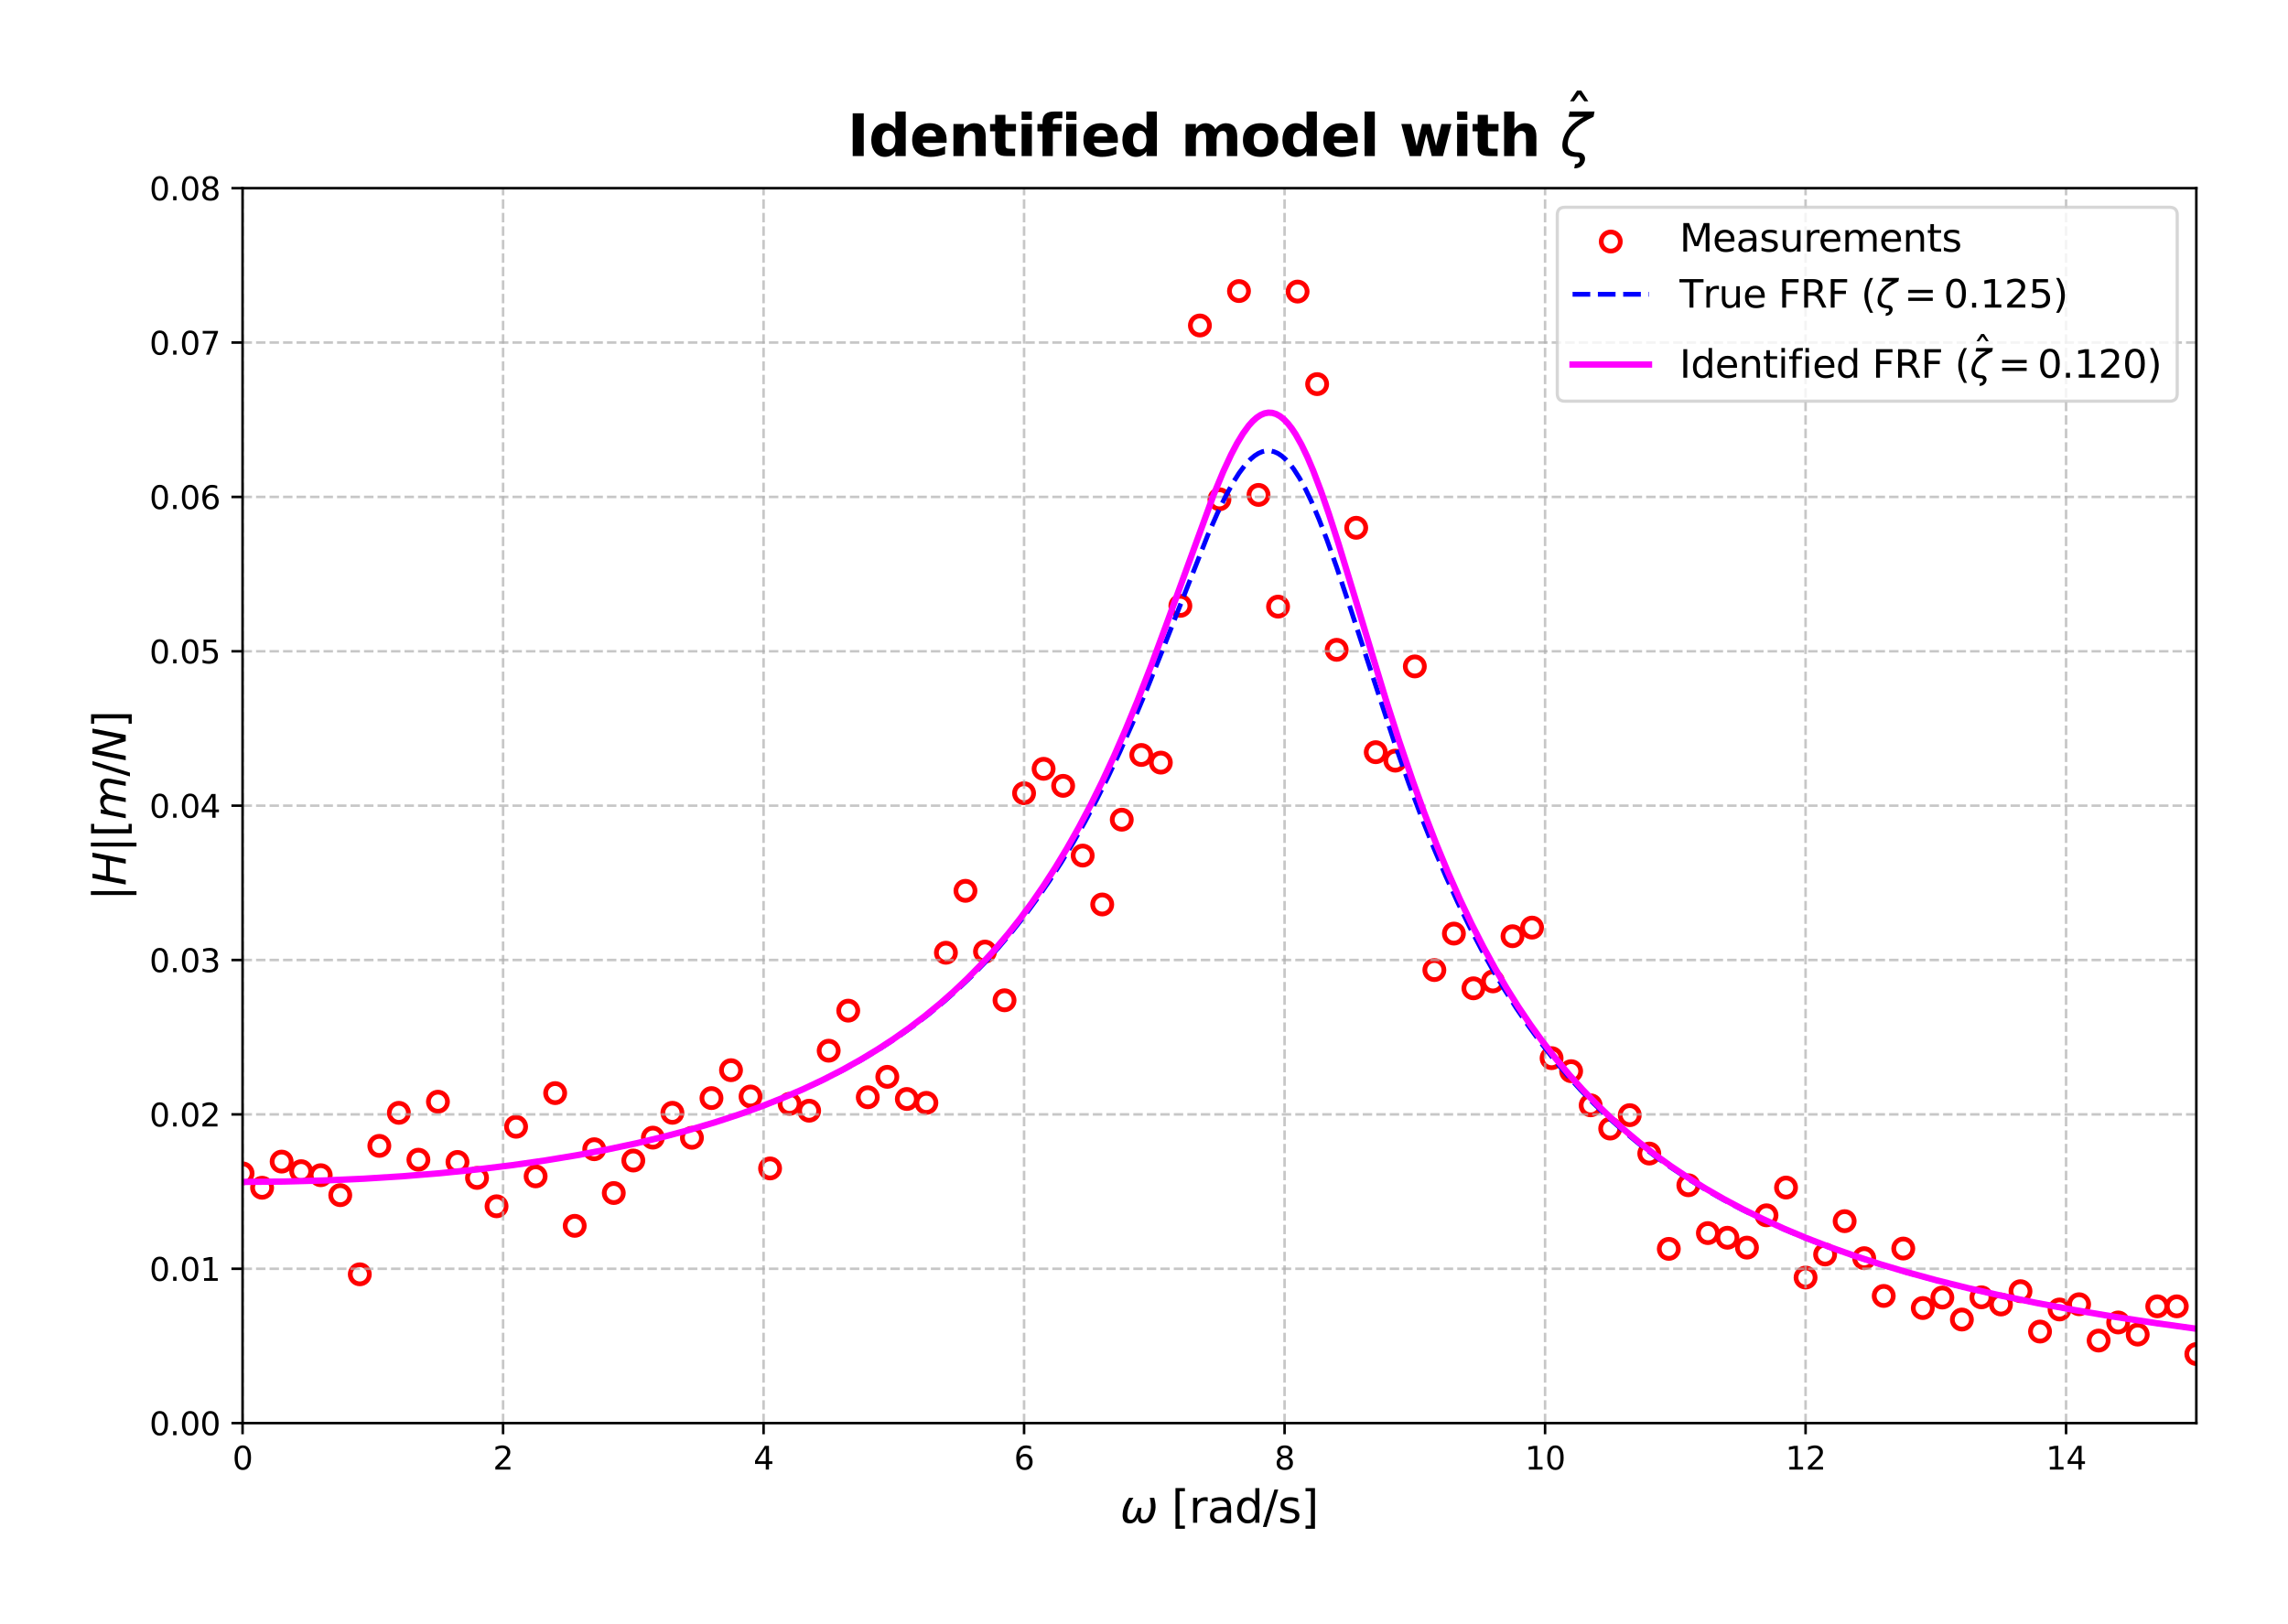 <?xml version="1.0" encoding="utf-8" standalone="no"?>
<!DOCTYPE svg PUBLIC "-//W3C//DTD SVG 1.1//EN"
  "http://www.w3.org/Graphics/SVG/1.1/DTD/svg11.dtd">
<svg xmlns:xlink="http://www.w3.org/1999/xlink" width="718.806pt" height="510.248pt" viewBox="0 0 718.806 510.248" xmlns="http://www.w3.org/2000/svg" version="1.1">
 <defs>
  <style type="text/css">*{stroke-linejoin: round; stroke-linecap: butt}</style>
 </defs>
 <g id="figure_1">
  <g id="patch_1">
   <path d="M 0 510.248 
L 718.806 510.248 
L 718.806 0 
L 0 0 
z
" style="fill: #ffffff"/>
  </g>
  <g id="axes_1">
   <g id="patch_2">
    <path d="M 76.206 447.22 
L 690.006 447.22 
L 690.006 59.14 
L 76.206 59.14 
z
" style="fill: #ffffff"/>
   </g>
   <g id="PathCollection_1">
    <defs>
     <path id="C0_0_e049677bbf" d="M 0 3 
C 0.796 3 1.559 2.684 2.121 2.121 
C 2.684 1.559 3 0.796 3 -0 
C 3 -0.796 2.684 -1.559 2.121 -2.121 
C 1.559 -2.684 0.796 -3 0 -3 
C -0.796 -3 -1.559 -2.684 -2.121 -2.121 
C -2.684 -1.559 -3 -0.796 -3 0 
C -3 0.796 -2.684 1.559 -2.121 2.121 
C -1.559 2.684 -0.796 3 0 3 
z
"/>
    </defs>
    <g clip-path="url(#p7bffb38751)">
     <use xlink:href="#C0_0_e049677bbf" x="76.206" y="368.736" style="fill: none; stroke: #ff0000; stroke-width: 1.5"/>
    </g>
    <g clip-path="url(#p7bffb38751)">
     <use xlink:href="#C0_0_e049677bbf" x="82.344" y="373.258" style="fill: none; stroke: #ff0000; stroke-width: 1.5"/>
    </g>
    <g clip-path="url(#p7bffb38751)">
     <use xlink:href="#C0_0_e049677bbf" x="88.482" y="365.041" style="fill: none; stroke: #ff0000; stroke-width: 1.5"/>
    </g>
    <g clip-path="url(#p7bffb38751)">
     <use xlink:href="#C0_0_e049677bbf" x="94.62" y="368.053" style="fill: none; stroke: #ff0000; stroke-width: 1.5"/>
    </g>
    <g clip-path="url(#p7bffb38751)">
     <use xlink:href="#C0_0_e049677bbf" x="100.758" y="369.315" style="fill: none; stroke: #ff0000; stroke-width: 1.5"/>
    </g>
    <g clip-path="url(#p7bffb38751)">
     <use xlink:href="#C0_0_e049677bbf" x="106.896" y="375.584" style="fill: none; stroke: #ff0000; stroke-width: 1.5"/>
    </g>
    <g clip-path="url(#p7bffb38751)">
     <use xlink:href="#C0_0_e049677bbf" x="113.034" y="400.459" style="fill: none; stroke: #ff0000; stroke-width: 1.5"/>
    </g>
    <g clip-path="url(#p7bffb38751)">
     <use xlink:href="#C0_0_e049677bbf" x="119.172" y="360.098" style="fill: none; stroke: #ff0000; stroke-width: 1.5"/>
    </g>
    <g clip-path="url(#p7bffb38751)">
     <use xlink:href="#C0_0_e049677bbf" x="125.31" y="349.715" style="fill: none; stroke: #ff0000; stroke-width: 1.5"/>
    </g>
    <g clip-path="url(#p7bffb38751)">
     <use xlink:href="#C0_0_e049677bbf" x="131.448" y="364.443" style="fill: none; stroke: #ff0000; stroke-width: 1.5"/>
    </g>
    <g clip-path="url(#p7bffb38751)">
     <use xlink:href="#C0_0_e049677bbf" x="137.586" y="346.218" style="fill: none; stroke: #ff0000; stroke-width: 1.5"/>
    </g>
    <g clip-path="url(#p7bffb38751)">
     <use xlink:href="#C0_0_e049677bbf" x="143.724" y="365.148" style="fill: none; stroke: #ff0000; stroke-width: 1.5"/>
    </g>
    <g clip-path="url(#p7bffb38751)">
     <use xlink:href="#C0_0_e049677bbf" x="149.862" y="370.173" style="fill: none; stroke: #ff0000; stroke-width: 1.5"/>
    </g>
    <g clip-path="url(#p7bffb38751)">
     <use xlink:href="#C0_0_e049677bbf" x="156" y="379.082" style="fill: none; stroke: #ff0000; stroke-width: 1.5"/>
    </g>
    <g clip-path="url(#p7bffb38751)">
     <use xlink:href="#C0_0_e049677bbf" x="162.138" y="354.088" style="fill: none; stroke: #ff0000; stroke-width: 1.5"/>
    </g>
    <g clip-path="url(#p7bffb38751)">
     <use xlink:href="#C0_0_e049677bbf" x="168.276" y="369.675" style="fill: none; stroke: #ff0000; stroke-width: 1.5"/>
    </g>
    <g clip-path="url(#p7bffb38751)">
     <use xlink:href="#C0_0_e049677bbf" x="174.414" y="343.516" style="fill: none; stroke: #ff0000; stroke-width: 1.5"/>
    </g>
    <g clip-path="url(#p7bffb38751)">
     <use xlink:href="#C0_0_e049677bbf" x="180.552" y="385.226" style="fill: none; stroke: #ff0000; stroke-width: 1.5"/>
    </g>
    <g clip-path="url(#p7bffb38751)">
     <use xlink:href="#C0_0_e049677bbf" x="186.69" y="361.153" style="fill: none; stroke: #ff0000; stroke-width: 1.5"/>
    </g>
    <g clip-path="url(#p7bffb38751)">
     <use xlink:href="#C0_0_e049677bbf" x="192.828" y="374.915" style="fill: none; stroke: #ff0000; stroke-width: 1.5"/>
    </g>
    <g clip-path="url(#p7bffb38751)">
     <use xlink:href="#C0_0_e049677bbf" x="198.966" y="364.705" style="fill: none; stroke: #ff0000; stroke-width: 1.5"/>
    </g>
    <g clip-path="url(#p7bffb38751)">
     <use xlink:href="#C0_0_e049677bbf" x="205.104" y="357.51" style="fill: none; stroke: #ff0000; stroke-width: 1.5"/>
    </g>
    <g clip-path="url(#p7bffb38751)">
     <use xlink:href="#C0_0_e049677bbf" x="211.242" y="349.705" style="fill: none; stroke: #ff0000; stroke-width: 1.5"/>
    </g>
    <g clip-path="url(#p7bffb38751)">
     <use xlink:href="#C0_0_e049677bbf" x="217.38" y="357.555" style="fill: none; stroke: #ff0000; stroke-width: 1.5"/>
    </g>
    <g clip-path="url(#p7bffb38751)">
     <use xlink:href="#C0_0_e049677bbf" x="223.518" y="345.078" style="fill: none; stroke: #ff0000; stroke-width: 1.5"/>
    </g>
    <g clip-path="url(#p7bffb38751)">
     <use xlink:href="#C0_0_e049677bbf" x="229.656" y="336.313" style="fill: none; stroke: #ff0000; stroke-width: 1.5"/>
    </g>
    <g clip-path="url(#p7bffb38751)">
     <use xlink:href="#C0_0_e049677bbf" x="235.794" y="344.576" style="fill: none; stroke: #ff0000; stroke-width: 1.5"/>
    </g>
    <g clip-path="url(#p7bffb38751)">
     <use xlink:href="#C0_0_e049677bbf" x="241.932" y="367.187" style="fill: none; stroke: #ff0000; stroke-width: 1.5"/>
    </g>
    <g clip-path="url(#p7bffb38751)">
     <use xlink:href="#C0_0_e049677bbf" x="248.07" y="346.88" style="fill: none; stroke: #ff0000; stroke-width: 1.5"/>
    </g>
    <g clip-path="url(#p7bffb38751)">
     <use xlink:href="#C0_0_e049677bbf" x="254.208" y="349.047" style="fill: none; stroke: #ff0000; stroke-width: 1.5"/>
    </g>
    <g clip-path="url(#p7bffb38751)">
     <use xlink:href="#C0_0_e049677bbf" x="260.346" y="330.188" style="fill: none; stroke: #ff0000; stroke-width: 1.5"/>
    </g>
    <g clip-path="url(#p7bffb38751)">
     <use xlink:href="#C0_0_e049677bbf" x="266.484" y="317.602" style="fill: none; stroke: #ff0000; stroke-width: 1.5"/>
    </g>
    <g clip-path="url(#p7bffb38751)">
     <use xlink:href="#C0_0_e049677bbf" x="272.622" y="344.815" style="fill: none; stroke: #ff0000; stroke-width: 1.5"/>
    </g>
    <g clip-path="url(#p7bffb38751)">
     <use xlink:href="#C0_0_e049677bbf" x="278.76" y="338.401" style="fill: none; stroke: #ff0000; stroke-width: 1.5"/>
    </g>
    <g clip-path="url(#p7bffb38751)">
     <use xlink:href="#C0_0_e049677bbf" x="284.898" y="345.362" style="fill: none; stroke: #ff0000; stroke-width: 1.5"/>
    </g>
    <g clip-path="url(#p7bffb38751)">
     <use xlink:href="#C0_0_e049677bbf" x="291.036" y="346.579" style="fill: none; stroke: #ff0000; stroke-width: 1.5"/>
    </g>
    <g clip-path="url(#p7bffb38751)">
     <use xlink:href="#C0_0_e049677bbf" x="297.174" y="299.405" style="fill: none; stroke: #ff0000; stroke-width: 1.5"/>
    </g>
    <g clip-path="url(#p7bffb38751)">
     <use xlink:href="#C0_0_e049677bbf" x="303.312" y="279.946" style="fill: none; stroke: #ff0000; stroke-width: 1.5"/>
    </g>
    <g clip-path="url(#p7bffb38751)">
     <use xlink:href="#C0_0_e049677bbf" x="309.45" y="299.039" style="fill: none; stroke: #ff0000; stroke-width: 1.5"/>
    </g>
    <g clip-path="url(#p7bffb38751)">
     <use xlink:href="#C0_0_e049677bbf" x="315.588" y="314.345" style="fill: none; stroke: #ff0000; stroke-width: 1.5"/>
    </g>
    <g clip-path="url(#p7bffb38751)">
     <use xlink:href="#C0_0_e049677bbf" x="321.726" y="249.275" style="fill: none; stroke: #ff0000; stroke-width: 1.5"/>
    </g>
    <g clip-path="url(#p7bffb38751)">
     <use xlink:href="#C0_0_e049677bbf" x="327.864" y="241.604" style="fill: none; stroke: #ff0000; stroke-width: 1.5"/>
    </g>
    <g clip-path="url(#p7bffb38751)">
     <use xlink:href="#C0_0_e049677bbf" x="334.002" y="246.957" style="fill: none; stroke: #ff0000; stroke-width: 1.5"/>
    </g>
    <g clip-path="url(#p7bffb38751)">
     <use xlink:href="#C0_0_e049677bbf" x="340.14" y="268.869" style="fill: none; stroke: #ff0000; stroke-width: 1.5"/>
    </g>
    <g clip-path="url(#p7bffb38751)">
     <use xlink:href="#C0_0_e049677bbf" x="346.278" y="284.235" style="fill: none; stroke: #ff0000; stroke-width: 1.5"/>
    </g>
    <g clip-path="url(#p7bffb38751)">
     <use xlink:href="#C0_0_e049677bbf" x="352.416" y="257.598" style="fill: none; stroke: #ff0000; stroke-width: 1.5"/>
    </g>
    <g clip-path="url(#p7bffb38751)">
     <use xlink:href="#C0_0_e049677bbf" x="358.554" y="237.251" style="fill: none; stroke: #ff0000; stroke-width: 1.5"/>
    </g>
    <g clip-path="url(#p7bffb38751)">
     <use xlink:href="#C0_0_e049677bbf" x="364.692" y="239.658" style="fill: none; stroke: #ff0000; stroke-width: 1.5"/>
    </g>
    <g clip-path="url(#p7bffb38751)">
     <use xlink:href="#C0_0_e049677bbf" x="370.83" y="190.393" style="fill: none; stroke: #ff0000; stroke-width: 1.5"/>
    </g>
    <g clip-path="url(#p7bffb38751)">
     <use xlink:href="#C0_0_e049677bbf" x="376.968" y="102.284" style="fill: none; stroke: #ff0000; stroke-width: 1.5"/>
    </g>
    <g clip-path="url(#p7bffb38751)">
     <use xlink:href="#C0_0_e049677bbf" x="383.106" y="156.902" style="fill: none; stroke: #ff0000; stroke-width: 1.5"/>
    </g>
    <g clip-path="url(#p7bffb38751)">
     <use xlink:href="#C0_0_e049677bbf" x="389.244" y="91.467" style="fill: none; stroke: #ff0000; stroke-width: 1.5"/>
    </g>
    <g clip-path="url(#p7bffb38751)">
     <use xlink:href="#C0_0_e049677bbf" x="395.382" y="155.531" style="fill: none; stroke: #ff0000; stroke-width: 1.5"/>
    </g>
    <g clip-path="url(#p7bffb38751)">
     <use xlink:href="#C0_0_e049677bbf" x="401.52" y="190.635" style="fill: none; stroke: #ff0000; stroke-width: 1.5"/>
    </g>
    <g clip-path="url(#p7bffb38751)">
     <use xlink:href="#C0_0_e049677bbf" x="407.658" y="91.629" style="fill: none; stroke: #ff0000; stroke-width: 1.5"/>
    </g>
    <g clip-path="url(#p7bffb38751)">
     <use xlink:href="#C0_0_e049677bbf" x="413.796" y="120.716" style="fill: none; stroke: #ff0000; stroke-width: 1.5"/>
    </g>
    <g clip-path="url(#p7bffb38751)">
     <use xlink:href="#C0_0_e049677bbf" x="419.934" y="204.208" style="fill: none; stroke: #ff0000; stroke-width: 1.5"/>
    </g>
    <g clip-path="url(#p7bffb38751)">
     <use xlink:href="#C0_0_e049677bbf" x="426.072" y="165.859" style="fill: none; stroke: #ff0000; stroke-width: 1.5"/>
    </g>
    <g clip-path="url(#p7bffb38751)">
     <use xlink:href="#C0_0_e049677bbf" x="432.21" y="236.382" style="fill: none; stroke: #ff0000; stroke-width: 1.5"/>
    </g>
    <g clip-path="url(#p7bffb38751)">
     <use xlink:href="#C0_0_e049677bbf" x="438.348" y="239.036" style="fill: none; stroke: #ff0000; stroke-width: 1.5"/>
    </g>
    <g clip-path="url(#p7bffb38751)">
     <use xlink:href="#C0_0_e049677bbf" x="444.486" y="209.425" style="fill: none; stroke: #ff0000; stroke-width: 1.5"/>
    </g>
    <g clip-path="url(#p7bffb38751)">
     <use xlink:href="#C0_0_e049677bbf" x="450.624" y="304.847" style="fill: none; stroke: #ff0000; stroke-width: 1.5"/>
    </g>
    <g clip-path="url(#p7bffb38751)">
     <use xlink:href="#C0_0_e049677bbf" x="456.762" y="293.387" style="fill: none; stroke: #ff0000; stroke-width: 1.5"/>
    </g>
    <g clip-path="url(#p7bffb38751)">
     <use xlink:href="#C0_0_e049677bbf" x="462.9" y="310.585" style="fill: none; stroke: #ff0000; stroke-width: 1.5"/>
    </g>
    <g clip-path="url(#p7bffb38751)">
     <use xlink:href="#C0_0_e049677bbf" x="469.038" y="308.407" style="fill: none; stroke: #ff0000; stroke-width: 1.5"/>
    </g>
    <g clip-path="url(#p7bffb38751)">
     <use xlink:href="#C0_0_e049677bbf" x="475.176" y="294.214" style="fill: none; stroke: #ff0000; stroke-width: 1.5"/>
    </g>
    <g clip-path="url(#p7bffb38751)">
     <use xlink:href="#C0_0_e049677bbf" x="481.314" y="291.505" style="fill: none; stroke: #ff0000; stroke-width: 1.5"/>
    </g>
    <g clip-path="url(#p7bffb38751)">
     <use xlink:href="#C0_0_e049677bbf" x="487.452" y="332.528" style="fill: none; stroke: #ff0000; stroke-width: 1.5"/>
    </g>
    <g clip-path="url(#p7bffb38751)">
     <use xlink:href="#C0_0_e049677bbf" x="493.59" y="336.624" style="fill: none; stroke: #ff0000; stroke-width: 1.5"/>
    </g>
    <g clip-path="url(#p7bffb38751)">
     <use xlink:href="#C0_0_e049677bbf" x="499.728" y="347.35" style="fill: none; stroke: #ff0000; stroke-width: 1.5"/>
    </g>
    <g clip-path="url(#p7bffb38751)">
     <use xlink:href="#C0_0_e049677bbf" x="505.866" y="354.661" style="fill: none; stroke: #ff0000; stroke-width: 1.5"/>
    </g>
    <g clip-path="url(#p7bffb38751)">
     <use xlink:href="#C0_0_e049677bbf" x="512.004" y="350.444" style="fill: none; stroke: #ff0000; stroke-width: 1.5"/>
    </g>
    <g clip-path="url(#p7bffb38751)">
     <use xlink:href="#C0_0_e049677bbf" x="518.142" y="362.513" style="fill: none; stroke: #ff0000; stroke-width: 1.5"/>
    </g>
    <g clip-path="url(#p7bffb38751)">
     <use xlink:href="#C0_0_e049677bbf" x="524.28" y="392.465" style="fill: none; stroke: #ff0000; stroke-width: 1.5"/>
    </g>
    <g clip-path="url(#p7bffb38751)">
     <use xlink:href="#C0_0_e049677bbf" x="530.418" y="372.472" style="fill: none; stroke: #ff0000; stroke-width: 1.5"/>
    </g>
    <g clip-path="url(#p7bffb38751)">
     <use xlink:href="#C0_0_e049677bbf" x="536.556" y="387.506" style="fill: none; stroke: #ff0000; stroke-width: 1.5"/>
    </g>
    <g clip-path="url(#p7bffb38751)">
     <use xlink:href="#C0_0_e049677bbf" x="542.694" y="388.966" style="fill: none; stroke: #ff0000; stroke-width: 1.5"/>
    </g>
    <g clip-path="url(#p7bffb38751)">
     <use xlink:href="#C0_0_e049677bbf" x="548.832" y="392.075" style="fill: none; stroke: #ff0000; stroke-width: 1.5"/>
    </g>
    <g clip-path="url(#p7bffb38751)">
     <use xlink:href="#C0_0_e049677bbf" x="554.97" y="381.92" style="fill: none; stroke: #ff0000; stroke-width: 1.5"/>
    </g>
    <g clip-path="url(#p7bffb38751)">
     <use xlink:href="#C0_0_e049677bbf" x="561.108" y="373.197" style="fill: none; stroke: #ff0000; stroke-width: 1.5"/>
    </g>
    <g clip-path="url(#p7bffb38751)">
     <use xlink:href="#C0_0_e049677bbf" x="567.246" y="401.48" style="fill: none; stroke: #ff0000; stroke-width: 1.5"/>
    </g>
    <g clip-path="url(#p7bffb38751)">
     <use xlink:href="#C0_0_e049677bbf" x="573.384" y="394.231" style="fill: none; stroke: #ff0000; stroke-width: 1.5"/>
    </g>
    <g clip-path="url(#p7bffb38751)">
     <use xlink:href="#C0_0_e049677bbf" x="579.522" y="383.757" style="fill: none; stroke: #ff0000; stroke-width: 1.5"/>
    </g>
    <g clip-path="url(#p7bffb38751)">
     <use xlink:href="#C0_0_e049677bbf" x="585.66" y="395.389" style="fill: none; stroke: #ff0000; stroke-width: 1.5"/>
    </g>
    <g clip-path="url(#p7bffb38751)">
     <use xlink:href="#C0_0_e049677bbf" x="591.798" y="407.255" style="fill: none; stroke: #ff0000; stroke-width: 1.5"/>
    </g>
    <g clip-path="url(#p7bffb38751)">
     <use xlink:href="#C0_0_e049677bbf" x="597.936" y="392.364" style="fill: none; stroke: #ff0000; stroke-width: 1.5"/>
    </g>
    <g clip-path="url(#p7bffb38751)">
     <use xlink:href="#C0_0_e049677bbf" x="604.074" y="411.056" style="fill: none; stroke: #ff0000; stroke-width: 1.5"/>
    </g>
    <g clip-path="url(#p7bffb38751)">
     <use xlink:href="#C0_0_e049677bbf" x="610.212" y="407.761" style="fill: none; stroke: #ff0000; stroke-width: 1.5"/>
    </g>
    <g clip-path="url(#p7bffb38751)">
     <use xlink:href="#C0_0_e049677bbf" x="616.35" y="414.675" style="fill: none; stroke: #ff0000; stroke-width: 1.5"/>
    </g>
    <g clip-path="url(#p7bffb38751)">
     <use xlink:href="#C0_0_e049677bbf" x="622.488" y="407.692" style="fill: none; stroke: #ff0000; stroke-width: 1.5"/>
    </g>
    <g clip-path="url(#p7bffb38751)">
     <use xlink:href="#C0_0_e049677bbf" x="628.626" y="409.944" style="fill: none; stroke: #ff0000; stroke-width: 1.5"/>
    </g>
    <g clip-path="url(#p7bffb38751)">
     <use xlink:href="#C0_0_e049677bbf" x="634.764" y="405.766" style="fill: none; stroke: #ff0000; stroke-width: 1.5"/>
    </g>
    <g clip-path="url(#p7bffb38751)">
     <use xlink:href="#C0_0_e049677bbf" x="640.902" y="418.45" style="fill: none; stroke: #ff0000; stroke-width: 1.5"/>
    </g>
    <g clip-path="url(#p7bffb38751)">
     <use xlink:href="#C0_0_e049677bbf" x="647.04" y="411.514" style="fill: none; stroke: #ff0000; stroke-width: 1.5"/>
    </g>
    <g clip-path="url(#p7bffb38751)">
     <use xlink:href="#C0_0_e049677bbf" x="653.178" y="409.867" style="fill: none; stroke: #ff0000; stroke-width: 1.5"/>
    </g>
    <g clip-path="url(#p7bffb38751)">
     <use xlink:href="#C0_0_e049677bbf" x="659.316" y="421.281" style="fill: none; stroke: #ff0000; stroke-width: 1.5"/>
    </g>
    <g clip-path="url(#p7bffb38751)">
     <use xlink:href="#C0_0_e049677bbf" x="665.454" y="415.596" style="fill: none; stroke: #ff0000; stroke-width: 1.5"/>
    </g>
    <g clip-path="url(#p7bffb38751)">
     <use xlink:href="#C0_0_e049677bbf" x="671.592" y="419.405" style="fill: none; stroke: #ff0000; stroke-width: 1.5"/>
    </g>
    <g clip-path="url(#p7bffb38751)">
     <use xlink:href="#C0_0_e049677bbf" x="677.73" y="410.524" style="fill: none; stroke: #ff0000; stroke-width: 1.5"/>
    </g>
    <g clip-path="url(#p7bffb38751)">
     <use xlink:href="#C0_0_e049677bbf" x="683.868" y="410.527" style="fill: none; stroke: #ff0000; stroke-width: 1.5"/>
    </g>
    <g clip-path="url(#p7bffb38751)">
     <use xlink:href="#C0_0_e049677bbf" x="690.006" y="425.521" style="fill: none; stroke: #ff0000; stroke-width: 1.5"/>
    </g>
   </g>
   <g id="matplotlib.axis_1">
    <g id="xtick_1">
     <g id="line2d_1">
      <path d="M 76.206 447.22 
L 76.206 59.14 
" clip-path="url(#p7bffb38751)" style="fill: none; stroke-dasharray: 2.96,1.28; stroke-dashoffset: 0; stroke: #b0b0b0; stroke-opacity: 0.7; stroke-width: 0.8"/>
     </g>
     <g id="line2d_2">
      <defs>
       <path id="m06768cef2f" d="M 0 0 
L 0 3.5 
" style="stroke: #000000; stroke-width: 0.8"/>
      </defs>
      <g>
       <use xlink:href="#m06768cef2f" x="76.206" y="447.22" style="stroke: #000000; stroke-width: 0.8"/>
      </g>
     </g>
     <g id="text_1">
      <!-- 0 -->
      <g transform="translate(73.024 461.818) scale(0.1 -0.1)">
       <defs>
        <path id="DejaVuSans-30" d="M 2034 4250 
Q 1547 4250 1301 3770 
Q 1056 3291 1056 2328 
Q 1056 1369 1301 889 
Q 1547 409 2034 409 
Q 2525 409 2770 889 
Q 3016 1369 3016 2328 
Q 3016 3291 2770 3770 
Q 2525 4250 2034 4250 
z
M 2034 4750 
Q 2819 4750 3233 4129 
Q 3647 3509 3647 2328 
Q 3647 1150 3233 529 
Q 2819 -91 2034 -91 
Q 1250 -91 836 529 
Q 422 1150 422 2328 
Q 422 3509 836 4129 
Q 1250 4750 2034 4750 
z
" transform="scale(0.016)"/>
       </defs>
       <use xlink:href="#DejaVuSans-30"/>
      </g>
     </g>
    </g>
    <g id="xtick_2">
     <g id="line2d_3">
      <path d="M 158.046 447.22 
L 158.046 59.14 
" clip-path="url(#p7bffb38751)" style="fill: none; stroke-dasharray: 2.96,1.28; stroke-dashoffset: 0; stroke: #b0b0b0; stroke-opacity: 0.7; stroke-width: 0.8"/>
     </g>
     <g id="line2d_4">
      <g>
       <use xlink:href="#m06768cef2f" x="158.046" y="447.22" style="stroke: #000000; stroke-width: 0.8"/>
      </g>
     </g>
     <g id="text_2">
      <!-- 2 -->
      <g transform="translate(154.864 461.818) scale(0.1 -0.1)">
       <defs>
        <path id="DejaVuSans-32" d="M 1228 531 
L 3431 531 
L 3431 0 
L 469 0 
L 469 531 
Q 828 903 1448 1529 
Q 2069 2156 2228 2338 
Q 2531 2678 2651 2914 
Q 2772 3150 2772 3378 
Q 2772 3750 2511 3984 
Q 2250 4219 1831 4219 
Q 1534 4219 1204 4116 
Q 875 4013 500 3803 
L 500 4441 
Q 881 4594 1212 4672 
Q 1544 4750 1819 4750 
Q 2544 4750 2975 4387 
Q 3406 4025 3406 3419 
Q 3406 3131 3298 2873 
Q 3191 2616 2906 2266 
Q 2828 2175 2409 1742 
Q 1991 1309 1228 531 
z
" transform="scale(0.016)"/>
       </defs>
       <use xlink:href="#DejaVuSans-32"/>
      </g>
     </g>
    </g>
    <g id="xtick_3">
     <g id="line2d_5">
      <path d="M 239.886 447.22 
L 239.886 59.14 
" clip-path="url(#p7bffb38751)" style="fill: none; stroke-dasharray: 2.96,1.28; stroke-dashoffset: 0; stroke: #b0b0b0; stroke-opacity: 0.7; stroke-width: 0.8"/>
     </g>
     <g id="line2d_6">
      <g>
       <use xlink:href="#m06768cef2f" x="239.886" y="447.22" style="stroke: #000000; stroke-width: 0.8"/>
      </g>
     </g>
     <g id="text_3">
      <!-- 4 -->
      <g transform="translate(236.704 461.818) scale(0.1 -0.1)">
       <defs>
        <path id="DejaVuSans-34" d="M 2419 4116 
L 825 1625 
L 2419 1625 
L 2419 4116 
z
M 2253 4666 
L 3047 4666 
L 3047 1625 
L 3713 1625 
L 3713 1100 
L 3047 1100 
L 3047 0 
L 2419 0 
L 2419 1100 
L 313 1100 
L 313 1709 
L 2253 4666 
z
" transform="scale(0.016)"/>
       </defs>
       <use xlink:href="#DejaVuSans-34"/>
      </g>
     </g>
    </g>
    <g id="xtick_4">
     <g id="line2d_7">
      <path d="M 321.726 447.22 
L 321.726 59.14 
" clip-path="url(#p7bffb38751)" style="fill: none; stroke-dasharray: 2.96,1.28; stroke-dashoffset: 0; stroke: #b0b0b0; stroke-opacity: 0.7; stroke-width: 0.8"/>
     </g>
     <g id="line2d_8">
      <g>
       <use xlink:href="#m06768cef2f" x="321.726" y="447.22" style="stroke: #000000; stroke-width: 0.8"/>
      </g>
     </g>
     <g id="text_4">
      <!-- 6 -->
      <g transform="translate(318.544 461.818) scale(0.1 -0.1)">
       <defs>
        <path id="DejaVuSans-36" d="M 2113 2584 
Q 1688 2584 1439 2293 
Q 1191 2003 1191 1497 
Q 1191 994 1439 701 
Q 1688 409 2113 409 
Q 2538 409 2786 701 
Q 3034 994 3034 1497 
Q 3034 2003 2786 2293 
Q 2538 2584 2113 2584 
z
M 3366 4563 
L 3366 3988 
Q 3128 4100 2886 4159 
Q 2644 4219 2406 4219 
Q 1781 4219 1451 3797 
Q 1122 3375 1075 2522 
Q 1259 2794 1537 2939 
Q 1816 3084 2150 3084 
Q 2853 3084 3261 2657 
Q 3669 2231 3669 1497 
Q 3669 778 3244 343 
Q 2819 -91 2113 -91 
Q 1303 -91 875 529 
Q 447 1150 447 2328 
Q 447 3434 972 4092 
Q 1497 4750 2381 4750 
Q 2619 4750 2861 4703 
Q 3103 4656 3366 4563 
z
" transform="scale(0.016)"/>
       </defs>
       <use xlink:href="#DejaVuSans-36"/>
      </g>
     </g>
    </g>
    <g id="xtick_5">
     <g id="line2d_9">
      <path d="M 403.566 447.22 
L 403.566 59.14 
" clip-path="url(#p7bffb38751)" style="fill: none; stroke-dasharray: 2.96,1.28; stroke-dashoffset: 0; stroke: #b0b0b0; stroke-opacity: 0.7; stroke-width: 0.8"/>
     </g>
     <g id="line2d_10">
      <g>
       <use xlink:href="#m06768cef2f" x="403.566" y="447.22" style="stroke: #000000; stroke-width: 0.8"/>
      </g>
     </g>
     <g id="text_5">
      <!-- 8 -->
      <g transform="translate(400.384 461.818) scale(0.1 -0.1)">
       <defs>
        <path id="DejaVuSans-38" d="M 2034 2216 
Q 1584 2216 1326 1975 
Q 1069 1734 1069 1313 
Q 1069 891 1326 650 
Q 1584 409 2034 409 
Q 2484 409 2743 651 
Q 3003 894 3003 1313 
Q 3003 1734 2745 1975 
Q 2488 2216 2034 2216 
z
M 1403 2484 
Q 997 2584 770 2862 
Q 544 3141 544 3541 
Q 544 4100 942 4425 
Q 1341 4750 2034 4750 
Q 2731 4750 3128 4425 
Q 3525 4100 3525 3541 
Q 3525 3141 3298 2862 
Q 3072 2584 2669 2484 
Q 3125 2378 3379 2068 
Q 3634 1759 3634 1313 
Q 3634 634 3220 271 
Q 2806 -91 2034 -91 
Q 1263 -91 848 271 
Q 434 634 434 1313 
Q 434 1759 690 2068 
Q 947 2378 1403 2484 
z
M 1172 3481 
Q 1172 3119 1398 2916 
Q 1625 2713 2034 2713 
Q 2441 2713 2670 2916 
Q 2900 3119 2900 3481 
Q 2900 3844 2670 4047 
Q 2441 4250 2034 4250 
Q 1625 4250 1398 4047 
Q 1172 3844 1172 3481 
z
" transform="scale(0.016)"/>
       </defs>
       <use xlink:href="#DejaVuSans-38"/>
      </g>
     </g>
    </g>
    <g id="xtick_6">
     <g id="line2d_11">
      <path d="M 485.406 447.22 
L 485.406 59.14 
" clip-path="url(#p7bffb38751)" style="fill: none; stroke-dasharray: 2.96,1.28; stroke-dashoffset: 0; stroke: #b0b0b0; stroke-opacity: 0.7; stroke-width: 0.8"/>
     </g>
     <g id="line2d_12">
      <g>
       <use xlink:href="#m06768cef2f" x="485.406" y="447.22" style="stroke: #000000; stroke-width: 0.8"/>
      </g>
     </g>
     <g id="text_6">
      <!-- 10 -->
      <g transform="translate(479.043 461.818) scale(0.1 -0.1)">
       <defs>
        <path id="DejaVuSans-31" d="M 794 531 
L 1825 531 
L 1825 4091 
L 703 3866 
L 703 4441 
L 1819 4666 
L 2450 4666 
L 2450 531 
L 3481 531 
L 3481 0 
L 794 0 
L 794 531 
z
" transform="scale(0.016)"/>
       </defs>
       <use xlink:href="#DejaVuSans-31"/>
       <use xlink:href="#DejaVuSans-30" transform="translate(63.623 0)"/>
      </g>
     </g>
    </g>
    <g id="xtick_7">
     <g id="line2d_13">
      <path d="M 567.246 447.22 
L 567.246 59.14 
" clip-path="url(#p7bffb38751)" style="fill: none; stroke-dasharray: 2.96,1.28; stroke-dashoffset: 0; stroke: #b0b0b0; stroke-opacity: 0.7; stroke-width: 0.8"/>
     </g>
     <g id="line2d_14">
      <g>
       <use xlink:href="#m06768cef2f" x="567.246" y="447.22" style="stroke: #000000; stroke-width: 0.8"/>
      </g>
     </g>
     <g id="text_7">
      <!-- 12 -->
      <g transform="translate(560.883 461.818) scale(0.1 -0.1)">
       <use xlink:href="#DejaVuSans-31"/>
       <use xlink:href="#DejaVuSans-32" transform="translate(63.623 0)"/>
      </g>
     </g>
    </g>
    <g id="xtick_8">
     <g id="line2d_15">
      <path d="M 649.086 447.22 
L 649.086 59.14 
" clip-path="url(#p7bffb38751)" style="fill: none; stroke-dasharray: 2.96,1.28; stroke-dashoffset: 0; stroke: #b0b0b0; stroke-opacity: 0.7; stroke-width: 0.8"/>
     </g>
     <g id="line2d_16">
      <g>
       <use xlink:href="#m06768cef2f" x="649.086" y="447.22" style="stroke: #000000; stroke-width: 0.8"/>
      </g>
     </g>
     <g id="text_8">
      <!-- 14 -->
      <g transform="translate(642.723 461.818) scale(0.1 -0.1)">
       <use xlink:href="#DejaVuSans-31"/>
       <use xlink:href="#DejaVuSans-34" transform="translate(63.623 0)"/>
      </g>
     </g>
    </g>
    <g id="text_9">
     <!-- $\omega$ [rad/s] -->
     <g transform="translate(351.886 478.536) scale(0.14 -0.14)">
      <defs>
       <path id="DejaVuSans-Oblique-3c9" d="M 1369 -91 
Q 72 -91 434 1766 
Q 575 2500 1256 3500 
L 1875 3500 
Q 1231 2500 1088 1750 
Q 819 397 1519 397 
Q 2166 397 2478 2078 
L 3009 2078 
Q 2669 388 3316 397 
Q 4013 403 4275 1750 
Q 4419 2500 4169 3500 
L 4788 3500 
Q 5075 2500 4934 1766 
Q 4578 -94 3278 -91 
Q 2428 -88 2503 844 
Q 2194 -91 1369 -91 
z
" transform="scale(0.016)"/>
       <path id="DejaVuSans-20" transform="scale(0.016)"/>
       <path id="DejaVuSans-5b" d="M 550 4863 
L 1875 4863 
L 1875 4416 
L 1125 4416 
L 1125 -397 
L 1875 -397 
L 1875 -844 
L 550 -844 
L 550 4863 
z
" transform="scale(0.016)"/>
       <path id="DejaVuSans-72" d="M 2631 2963 
Q 2534 3019 2420 3045 
Q 2306 3072 2169 3072 
Q 1681 3072 1420 2755 
Q 1159 2438 1159 1844 
L 1159 0 
L 581 0 
L 581 3500 
L 1159 3500 
L 1159 2956 
Q 1341 3275 1631 3429 
Q 1922 3584 2338 3584 
Q 2397 3584 2469 3576 
Q 2541 3569 2628 3553 
L 2631 2963 
z
" transform="scale(0.016)"/>
       <path id="DejaVuSans-61" d="M 2194 1759 
Q 1497 1759 1228 1600 
Q 959 1441 959 1056 
Q 959 750 1161 570 
Q 1363 391 1709 391 
Q 2188 391 2477 730 
Q 2766 1069 2766 1631 
L 2766 1759 
L 2194 1759 
z
M 3341 1997 
L 3341 0 
L 2766 0 
L 2766 531 
Q 2569 213 2275 61 
Q 1981 -91 1556 -91 
Q 1019 -91 701 211 
Q 384 513 384 1019 
Q 384 1609 779 1909 
Q 1175 2209 1959 2209 
L 2766 2209 
L 2766 2266 
Q 2766 2663 2505 2880 
Q 2244 3097 1772 3097 
Q 1472 3097 1187 3025 
Q 903 2953 641 2809 
L 641 3341 
Q 956 3463 1253 3523 
Q 1550 3584 1831 3584 
Q 2591 3584 2966 3190 
Q 3341 2797 3341 1997 
z
" transform="scale(0.016)"/>
       <path id="DejaVuSans-64" d="M 2906 2969 
L 2906 4863 
L 3481 4863 
L 3481 0 
L 2906 0 
L 2906 525 
Q 2725 213 2448 61 
Q 2172 -91 1784 -91 
Q 1150 -91 751 415 
Q 353 922 353 1747 
Q 353 2572 751 3078 
Q 1150 3584 1784 3584 
Q 2172 3584 2448 3432 
Q 2725 3281 2906 2969 
z
M 947 1747 
Q 947 1113 1208 752 
Q 1469 391 1925 391 
Q 2381 391 2643 752 
Q 2906 1113 2906 1747 
Q 2906 2381 2643 2742 
Q 2381 3103 1925 3103 
Q 1469 3103 1208 2742 
Q 947 2381 947 1747 
z
" transform="scale(0.016)"/>
       <path id="DejaVuSans-2f" d="M 1625 4666 
L 2156 4666 
L 531 -594 
L 0 -594 
L 1625 4666 
z
" transform="scale(0.016)"/>
       <path id="DejaVuSans-73" d="M 2834 3397 
L 2834 2853 
Q 2591 2978 2328 3040 
Q 2066 3103 1784 3103 
Q 1356 3103 1142 2972 
Q 928 2841 928 2578 
Q 928 2378 1081 2264 
Q 1234 2150 1697 2047 
L 1894 2003 
Q 2506 1872 2764 1633 
Q 3022 1394 3022 966 
Q 3022 478 2636 193 
Q 2250 -91 1575 -91 
Q 1294 -91 989 -36 
Q 684 19 347 128 
L 347 722 
Q 666 556 975 473 
Q 1284 391 1588 391 
Q 1994 391 2212 530 
Q 2431 669 2431 922 
Q 2431 1156 2273 1281 
Q 2116 1406 1581 1522 
L 1381 1569 
Q 847 1681 609 1914 
Q 372 2147 372 2553 
Q 372 3047 722 3315 
Q 1072 3584 1716 3584 
Q 2034 3584 2315 3537 
Q 2597 3491 2834 3397 
z
" transform="scale(0.016)"/>
       <path id="DejaVuSans-5d" d="M 1947 4863 
L 1947 -844 
L 622 -844 
L 622 -397 
L 1369 -397 
L 1369 4416 
L 622 4416 
L 622 4863 
L 1947 4863 
z
" transform="scale(0.016)"/>
      </defs>
      <use xlink:href="#DejaVuSans-Oblique-3c9" transform="translate(0 0.016)"/>
      <use xlink:href="#DejaVuSans-20" transform="translate(83.74 0.016)"/>
      <use xlink:href="#DejaVuSans-5b" transform="translate(115.527 0.016)"/>
      <use xlink:href="#DejaVuSans-72" transform="translate(154.541 0.016)"/>
      <use xlink:href="#DejaVuSans-61" transform="translate(195.654 0.016)"/>
      <use xlink:href="#DejaVuSans-64" transform="translate(256.934 0.016)"/>
      <use xlink:href="#DejaVuSans-2f" transform="translate(320.41 0.016)"/>
      <use xlink:href="#DejaVuSans-73" transform="translate(354.102 0.016)"/>
      <use xlink:href="#DejaVuSans-5d" transform="translate(406.201 0.016)"/>
     </g>
    </g>
   </g>
   <g id="matplotlib.axis_2">
    <g id="ytick_1">
     <g id="line2d_17">
      <path d="M 76.206 447.22 
L 690.006 447.22 
" clip-path="url(#p7bffb38751)" style="fill: none; stroke-dasharray: 2.96,1.28; stroke-dashoffset: 0; stroke: #b0b0b0; stroke-opacity: 0.7; stroke-width: 0.8"/>
     </g>
     <g id="line2d_18">
      <defs>
       <path id="mb88b4f33d0" d="M 0 0 
L -3.5 0 
" style="stroke: #000000; stroke-width: 0.8"/>
      </defs>
      <g>
       <use xlink:href="#mb88b4f33d0" x="76.206" y="447.22" style="stroke: #000000; stroke-width: 0.8"/>
      </g>
     </g>
     <g id="text_10">
      <!-- 0.00 -->
      <g transform="translate(46.94 451.019) scale(0.1 -0.1)">
       <defs>
        <path id="DejaVuSans-2e" d="M 684 794 
L 1344 794 
L 1344 0 
L 684 0 
L 684 794 
z
" transform="scale(0.016)"/>
       </defs>
       <use xlink:href="#DejaVuSans-30"/>
       <use xlink:href="#DejaVuSans-2e" transform="translate(63.623 0)"/>
       <use xlink:href="#DejaVuSans-30" transform="translate(95.41 0)"/>
       <use xlink:href="#DejaVuSans-30" transform="translate(159.033 0)"/>
      </g>
     </g>
    </g>
    <g id="ytick_2">
     <g id="line2d_19">
      <path d="M 76.206 398.71 
L 690.006 398.71 
" clip-path="url(#p7bffb38751)" style="fill: none; stroke-dasharray: 2.96,1.28; stroke-dashoffset: 0; stroke: #b0b0b0; stroke-opacity: 0.7; stroke-width: 0.8"/>
     </g>
     <g id="line2d_20">
      <g>
       <use xlink:href="#mb88b4f33d0" x="76.206" y="398.71" style="stroke: #000000; stroke-width: 0.8"/>
      </g>
     </g>
     <g id="text_11">
      <!-- 0.01 -->
      <g transform="translate(46.94 402.509) scale(0.1 -0.1)">
       <use xlink:href="#DejaVuSans-30"/>
       <use xlink:href="#DejaVuSans-2e" transform="translate(63.623 0)"/>
       <use xlink:href="#DejaVuSans-30" transform="translate(95.41 0)"/>
       <use xlink:href="#DejaVuSans-31" transform="translate(159.033 0)"/>
      </g>
     </g>
    </g>
    <g id="ytick_3">
     <g id="line2d_21">
      <path d="M 76.206 350.2 
L 690.006 350.2 
" clip-path="url(#p7bffb38751)" style="fill: none; stroke-dasharray: 2.96,1.28; stroke-dashoffset: 0; stroke: #b0b0b0; stroke-opacity: 0.7; stroke-width: 0.8"/>
     </g>
     <g id="line2d_22">
      <g>
       <use xlink:href="#mb88b4f33d0" x="76.206" y="350.2" style="stroke: #000000; stroke-width: 0.8"/>
      </g>
     </g>
     <g id="text_12">
      <!-- 0.02 -->
      <g transform="translate(46.94 353.999) scale(0.1 -0.1)">
       <use xlink:href="#DejaVuSans-30"/>
       <use xlink:href="#DejaVuSans-2e" transform="translate(63.623 0)"/>
       <use xlink:href="#DejaVuSans-30" transform="translate(95.41 0)"/>
       <use xlink:href="#DejaVuSans-32" transform="translate(159.033 0)"/>
      </g>
     </g>
    </g>
    <g id="ytick_4">
     <g id="line2d_23">
      <path d="M 76.206 301.69 
L 690.006 301.69 
" clip-path="url(#p7bffb38751)" style="fill: none; stroke-dasharray: 2.96,1.28; stroke-dashoffset: 0; stroke: #b0b0b0; stroke-opacity: 0.7; stroke-width: 0.8"/>
     </g>
     <g id="line2d_24">
      <g>
       <use xlink:href="#mb88b4f33d0" x="76.206" y="301.69" style="stroke: #000000; stroke-width: 0.8"/>
      </g>
     </g>
     <g id="text_13">
      <!-- 0.03 -->
      <g transform="translate(46.94 305.489) scale(0.1 -0.1)">
       <defs>
        <path id="DejaVuSans-33" d="M 2597 2516 
Q 3050 2419 3304 2112 
Q 3559 1806 3559 1356 
Q 3559 666 3084 287 
Q 2609 -91 1734 -91 
Q 1441 -91 1130 -33 
Q 819 25 488 141 
L 488 750 
Q 750 597 1062 519 
Q 1375 441 1716 441 
Q 2309 441 2620 675 
Q 2931 909 2931 1356 
Q 2931 1769 2642 2001 
Q 2353 2234 1838 2234 
L 1294 2234 
L 1294 2753 
L 1863 2753 
Q 2328 2753 2575 2939 
Q 2822 3125 2822 3475 
Q 2822 3834 2567 4026 
Q 2313 4219 1838 4219 
Q 1578 4219 1281 4162 
Q 984 4106 628 3988 
L 628 4550 
Q 988 4650 1302 4700 
Q 1616 4750 1894 4750 
Q 2613 4750 3031 4423 
Q 3450 4097 3450 3541 
Q 3450 3153 3228 2886 
Q 3006 2619 2597 2516 
z
" transform="scale(0.016)"/>
       </defs>
       <use xlink:href="#DejaVuSans-30"/>
       <use xlink:href="#DejaVuSans-2e" transform="translate(63.623 0)"/>
       <use xlink:href="#DejaVuSans-30" transform="translate(95.41 0)"/>
       <use xlink:href="#DejaVuSans-33" transform="translate(159.033 0)"/>
      </g>
     </g>
    </g>
    <g id="ytick_5">
     <g id="line2d_25">
      <path d="M 76.206 253.18 
L 690.006 253.18 
" clip-path="url(#p7bffb38751)" style="fill: none; stroke-dasharray: 2.96,1.28; stroke-dashoffset: 0; stroke: #b0b0b0; stroke-opacity: 0.7; stroke-width: 0.8"/>
     </g>
     <g id="line2d_26">
      <g>
       <use xlink:href="#mb88b4f33d0" x="76.206" y="253.18" style="stroke: #000000; stroke-width: 0.8"/>
      </g>
     </g>
     <g id="text_14">
      <!-- 0.04 -->
      <g transform="translate(46.94 256.979) scale(0.1 -0.1)">
       <use xlink:href="#DejaVuSans-30"/>
       <use xlink:href="#DejaVuSans-2e" transform="translate(63.623 0)"/>
       <use xlink:href="#DejaVuSans-30" transform="translate(95.41 0)"/>
       <use xlink:href="#DejaVuSans-34" transform="translate(159.033 0)"/>
      </g>
     </g>
    </g>
    <g id="ytick_6">
     <g id="line2d_27">
      <path d="M 76.206 204.67 
L 690.006 204.67 
" clip-path="url(#p7bffb38751)" style="fill: none; stroke-dasharray: 2.96,1.28; stroke-dashoffset: 0; stroke: #b0b0b0; stroke-opacity: 0.7; stroke-width: 0.8"/>
     </g>
     <g id="line2d_28">
      <g>
       <use xlink:href="#mb88b4f33d0" x="76.206" y="204.67" style="stroke: #000000; stroke-width: 0.8"/>
      </g>
     </g>
     <g id="text_15">
      <!-- 0.05 -->
      <g transform="translate(46.94 208.469) scale(0.1 -0.1)">
       <defs>
        <path id="DejaVuSans-35" d="M 691 4666 
L 3169 4666 
L 3169 4134 
L 1269 4134 
L 1269 2991 
Q 1406 3038 1543 3061 
Q 1681 3084 1819 3084 
Q 2600 3084 3056 2656 
Q 3513 2228 3513 1497 
Q 3513 744 3044 326 
Q 2575 -91 1722 -91 
Q 1428 -91 1123 -41 
Q 819 9 494 109 
L 494 744 
Q 775 591 1075 516 
Q 1375 441 1709 441 
Q 2250 441 2565 725 
Q 2881 1009 2881 1497 
Q 2881 1984 2565 2268 
Q 2250 2553 1709 2553 
Q 1456 2553 1204 2497 
Q 953 2441 691 2322 
L 691 4666 
z
" transform="scale(0.016)"/>
       </defs>
       <use xlink:href="#DejaVuSans-30"/>
       <use xlink:href="#DejaVuSans-2e" transform="translate(63.623 0)"/>
       <use xlink:href="#DejaVuSans-30" transform="translate(95.41 0)"/>
       <use xlink:href="#DejaVuSans-35" transform="translate(159.033 0)"/>
      </g>
     </g>
    </g>
    <g id="ytick_7">
     <g id="line2d_29">
      <path d="M 76.206 156.16 
L 690.006 156.16 
" clip-path="url(#p7bffb38751)" style="fill: none; stroke-dasharray: 2.96,1.28; stroke-dashoffset: 0; stroke: #b0b0b0; stroke-opacity: 0.7; stroke-width: 0.8"/>
     </g>
     <g id="line2d_30">
      <g>
       <use xlink:href="#mb88b4f33d0" x="76.206" y="156.16" style="stroke: #000000; stroke-width: 0.8"/>
      </g>
     </g>
     <g id="text_16">
      <!-- 0.06 -->
      <g transform="translate(46.94 159.959) scale(0.1 -0.1)">
       <use xlink:href="#DejaVuSans-30"/>
       <use xlink:href="#DejaVuSans-2e" transform="translate(63.623 0)"/>
       <use xlink:href="#DejaVuSans-30" transform="translate(95.41 0)"/>
       <use xlink:href="#DejaVuSans-36" transform="translate(159.033 0)"/>
      </g>
     </g>
    </g>
    <g id="ytick_8">
     <g id="line2d_31">
      <path d="M 76.206 107.65 
L 690.006 107.65 
" clip-path="url(#p7bffb38751)" style="fill: none; stroke-dasharray: 2.96,1.28; stroke-dashoffset: 0; stroke: #b0b0b0; stroke-opacity: 0.7; stroke-width: 0.8"/>
     </g>
     <g id="line2d_32">
      <g>
       <use xlink:href="#mb88b4f33d0" x="76.206" y="107.65" style="stroke: #000000; stroke-width: 0.8"/>
      </g>
     </g>
     <g id="text_17">
      <!-- 0.07 -->
      <g transform="translate(46.94 111.449) scale(0.1 -0.1)">
       <defs>
        <path id="DejaVuSans-37" d="M 525 4666 
L 3525 4666 
L 3525 4397 
L 1831 0 
L 1172 0 
L 2766 4134 
L 525 4134 
L 525 4666 
z
" transform="scale(0.016)"/>
       </defs>
       <use xlink:href="#DejaVuSans-30"/>
       <use xlink:href="#DejaVuSans-2e" transform="translate(63.623 0)"/>
       <use xlink:href="#DejaVuSans-30" transform="translate(95.41 0)"/>
       <use xlink:href="#DejaVuSans-37" transform="translate(159.033 0)"/>
      </g>
     </g>
    </g>
    <g id="ytick_9">
     <g id="line2d_33">
      <path d="M 76.206 59.14 
L 690.006 59.14 
" clip-path="url(#p7bffb38751)" style="fill: none; stroke-dasharray: 2.96,1.28; stroke-dashoffset: 0; stroke: #b0b0b0; stroke-opacity: 0.7; stroke-width: 0.8"/>
     </g>
     <g id="line2d_34">
      <g>
       <use xlink:href="#mb88b4f33d0" x="76.206" y="59.14" style="stroke: #000000; stroke-width: 0.8"/>
      </g>
     </g>
     <g id="text_18">
      <!-- 0.08 -->
      <g transform="translate(46.94 62.939) scale(0.1 -0.1)">
       <use xlink:href="#DejaVuSans-30"/>
       <use xlink:href="#DejaVuSans-2e" transform="translate(63.623 0)"/>
       <use xlink:href="#DejaVuSans-30" transform="translate(95.41 0)"/>
       <use xlink:href="#DejaVuSans-38" transform="translate(159.033 0)"/>
      </g>
     </g>
    </g>
    <g id="text_19">
     <!-- $|H| [m/N]$ -->
     <g transform="translate(39.58 283.07) rotate(-90) scale(0.14 -0.14)">
      <defs>
       <path id="DejaVuSans-7c" d="M 1344 4891 
L 1344 -1509 
L 813 -1509 
L 813 4891 
L 1344 4891 
z
" transform="scale(0.016)"/>
       <path id="DejaVuSans-Oblique-48" d="M 1081 4666 
L 1716 4666 
L 1344 2753 
L 3634 2753 
L 4006 4666 
L 4641 4666 
L 3731 0 
L 3097 0 
L 3531 2222 
L 1241 2222 
L 806 0 
L 172 0 
L 1081 4666 
z
" transform="scale(0.016)"/>
       <path id="DejaVuSans-Oblique-6d" d="M 5747 2113 
L 5338 0 
L 4763 0 
L 5166 2094 
Q 5191 2228 5203 2325 
Q 5216 2422 5216 2491 
Q 5216 2772 5059 2928 
Q 4903 3084 4622 3084 
Q 4203 3084 3875 2770 
Q 3547 2456 3450 1953 
L 3066 0 
L 2491 0 
L 2900 2094 
Q 2925 2209 2937 2307 
Q 2950 2406 2950 2484 
Q 2950 2769 2794 2926 
Q 2638 3084 2363 3084 
Q 1938 3084 1609 2770 
Q 1281 2456 1184 1953 
L 800 0 
L 225 0 
L 909 3500 
L 1484 3500 
L 1375 2956 
Q 1609 3263 1923 3423 
Q 2238 3584 2597 3584 
Q 2978 3584 3223 3384 
Q 3469 3184 3519 2828 
Q 3781 3197 4126 3390 
Q 4472 3584 4856 3584 
Q 5306 3584 5551 3325 
Q 5797 3066 5797 2591 
Q 5797 2488 5784 2364 
Q 5772 2241 5747 2113 
z
" transform="scale(0.016)"/>
       <path id="DejaVuSans-Oblique-4e" d="M 1081 4666 
L 1931 4666 
L 3219 666 
L 4000 4666 
L 4616 4666 
L 3706 0 
L 2853 0 
L 1569 4025 
L 788 0 
L 172 0 
L 1081 4666 
z
" transform="scale(0.016)"/>
      </defs>
      <use xlink:href="#DejaVuSans-7c" transform="translate(0 0.578)"/>
      <use xlink:href="#DejaVuSans-Oblique-48" transform="translate(33.691 0.578)"/>
      <use xlink:href="#DejaVuSans-7c" transform="translate(108.887 0.578)"/>
      <use xlink:href="#DejaVuSans-5b" transform="translate(142.578 0.578)"/>
      <use xlink:href="#DejaVuSans-Oblique-6d" transform="translate(181.592 0.578)"/>
      <use xlink:href="#DejaVuSans-2f" transform="translate(279.004 0.578)"/>
      <use xlink:href="#DejaVuSans-Oblique-4e" transform="translate(312.695 0.578)"/>
      <use xlink:href="#DejaVuSans-5d" transform="translate(387.5 0.578)"/>
     </g>
    </g>
   </g>
   <g id="line2d_35">
    <path d="M 76.206 371.423 
L 89.095 371.309 
L 101.985 370.965 
L 114.261 370.418 
L 126.537 369.648 
L 138.199 368.698 
L 149.862 367.521 
L 160.91 366.179 
L 171.345 364.69 
L 181.165 363.074 
L 190.986 361.227 
L 200.193 359.265 
L 208.786 357.209 
L 216.766 355.085 
L 224.745 352.73 
L 232.111 350.33 
L 239.476 347.687 
L 246.228 345.027 
L 252.98 342.114 
L 259.118 339.223 
L 265.256 336.073 
L 270.78 332.994 
L 276.304 329.659 
L 281.829 326.04 
L 286.739 322.561 
L 291.649 318.809 
L 296.56 314.756 
L 300.856 310.939 
L 305.153 306.847 
L 309.45 302.452 
L 313.746 297.728 
L 318.043 292.645 
L 322.339 287.171 
L 326.022 282.14 
L 329.705 276.773 
L 333.388 271.046 
L 337.071 264.937 
L 340.753 258.423 
L 344.436 251.484 
L 348.119 244.107 
L 351.802 236.283 
L 356.098 226.601 
L 360.395 216.359 
L 365.305 204.081 
L 379.423 168.213 
L 382.492 161.222 
L 384.947 156.138 
L 387.402 151.635 
L 389.244 148.714 
L 391.085 146.239 
L 392.926 144.256 
L 394.154 143.228 
L 395.382 142.448 
L 396.609 141.925 
L 397.837 141.665 
L 399.064 141.674 
L 400.292 141.955 
L 401.52 142.509 
L 402.747 143.334 
L 403.975 144.426 
L 405.202 145.781 
L 406.43 147.39 
L 408.271 150.259 
L 410.113 153.639 
L 411.954 157.485 
L 414.409 163.249 
L 416.865 169.622 
L 419.934 178.248 
L 424.23 191.127 
L 438.348 234.166 
L 442.644 246.303 
L 446.941 257.727 
L 450.624 266.917 
L 454.306 275.552 
L 457.989 283.641 
L 461.672 291.209 
L 465.355 298.282 
L 469.038 304.889 
L 472.72 311.063 
L 476.403 316.834 
L 480.086 322.232 
L 483.769 327.285 
L 488.065 332.78 
L 492.362 337.88 
L 496.659 342.621 
L 500.955 347.035 
L 505.252 351.152 
L 510.162 355.525 
L 515.073 359.579 
L 519.983 363.344 
L 524.893 366.847 
L 530.418 370.506 
L 535.942 373.896 
L 541.466 377.042 
L 547.604 380.282 
L 553.742 383.28 
L 560.494 386.327 
L 567.246 389.14 
L 574.611 391.969 
L 582.591 394.784 
L 590.57 397.368 
L 599.163 399.923 
L 608.37 402.428 
L 618.191 404.866 
L 628.626 407.226 
L 639.674 409.497 
L 651.336 411.674 
L 664.226 413.849 
L 677.73 415.904 
L 690.006 417.599 
L 690.006 417.599 
" clip-path="url(#p7bffb38751)" style="fill: none; stroke-dasharray: 5.55,2.4; stroke-dashoffset: 0; stroke: #0000ff; stroke-width: 1.5"/>
   </g>
   <g id="line2d_36">
    <path d="M 76.206 371.423 
L 89.095 371.309 
L 101.985 370.964 
L 114.261 370.416 
L 126.537 369.644 
L 138.199 368.691 
L 149.862 367.511 
L 160.91 366.164 
L 171.345 364.671 
L 181.165 363.049 
L 190.986 361.195 
L 200.193 359.225 
L 208.786 357.16 
L 216.766 355.026 
L 224.745 352.659 
L 232.111 350.246 
L 239.476 347.587 
L 246.228 344.909 
L 252.366 342.254 
L 258.504 339.364 
L 264.642 336.216 
L 270.166 333.136 
L 275.691 329.798 
L 280.601 326.592 
L 285.511 323.138 
L 290.422 319.41 
L 295.332 315.382 
L 299.629 311.585 
L 303.925 307.51 
L 308.222 303.13 
L 312.519 298.417 
L 316.815 293.339 
L 320.498 288.669 
L 324.181 283.681 
L 327.864 278.35 
L 331.546 272.649 
L 335.229 266.552 
L 338.912 260.03 
L 342.595 253.058 
L 346.278 245.611 
L 349.96 237.672 
L 353.643 229.23 
L 357.326 220.29 
L 361.623 209.265 
L 366.533 195.998 
L 381.264 155.523 
L 384.333 148.125 
L 386.788 142.835 
L 388.63 139.327 
L 390.471 136.28 
L 392.313 133.751 
L 393.54 132.379 
L 394.768 131.275 
L 395.995 130.45 
L 397.223 129.915 
L 398.451 129.678 
L 399.678 129.743 
L 400.906 130.115 
L 402.133 130.793 
L 403.361 131.775 
L 404.589 133.056 
L 405.816 134.628 
L 407.044 136.481 
L 408.885 139.761 
L 410.727 143.597 
L 412.568 147.933 
L 415.023 154.387 
L 417.478 161.471 
L 420.547 170.984 
L 425.458 187.091 
L 435.279 219.525 
L 439.575 232.916 
L 443.872 245.546 
L 447.555 255.71 
L 451.237 265.249 
L 454.92 274.173 
L 458.603 282.503 
L 462.286 290.271 
L 465.969 297.509 
L 469.651 304.255 
L 473.334 310.543 
L 477.017 316.41 
L 480.7 321.888 
L 484.383 327.008 
L 488.679 332.567 
L 492.976 337.72 
L 497.272 342.504 
L 501.569 346.953 
L 505.866 351.098 
L 510.162 354.967 
L 515.073 359.081 
L 519.983 362.898 
L 524.893 366.446 
L 530.418 370.149 
L 535.942 373.576 
L 541.466 376.755 
L 547.604 380.027 
L 553.742 383.052 
L 560.494 386.125 
L 567.246 388.959 
L 574.611 391.809 
L 582.591 394.643 
L 590.57 397.243 
L 599.163 399.812 
L 608.37 402.33 
L 618.191 404.781 
L 628.626 407.151 
L 639.674 409.432 
L 651.336 411.617 
L 664.226 413.8 
L 677.73 415.862 
L 690.006 417.562 
L 690.006 417.562 
" clip-path="url(#p7bffb38751)" style="fill: none; stroke: #ff00ff; stroke-width: 2; stroke-linecap: square"/>
   </g>
   <g id="patch_3">
    <path d="M 76.206 447.22 
L 76.206 59.14 
" style="fill: none; stroke: #000000; stroke-width: 0.8; stroke-linejoin: miter; stroke-linecap: square"/>
   </g>
   <g id="patch_4">
    <path d="M 690.006 447.22 
L 690.006 59.14 
" style="fill: none; stroke: #000000; stroke-width: 0.8; stroke-linejoin: miter; stroke-linecap: square"/>
   </g>
   <g id="patch_5">
    <path d="M 76.206 447.22 
L 690.006 447.22 
" style="fill: none; stroke: #000000; stroke-width: 0.8; stroke-linejoin: miter; stroke-linecap: square"/>
   </g>
   <g id="patch_6">
    <path d="M 76.206 59.14 
L 690.006 59.14 
" style="fill: none; stroke: #000000; stroke-width: 0.8; stroke-linejoin: miter; stroke-linecap: square"/>
   </g>
   <g id="text_20">
    <!-- Identified model with $\hat{\zeta}$ -->
    <g transform="translate(266.196 49.14) scale(0.18 -0.18)">
     <defs>
      <path id="DejaVuSans-Bold-49" d="M 588 4666 
L 1791 4666 
L 1791 0 
L 588 0 
L 588 4666 
z
" transform="scale(0.016)"/>
      <path id="DejaVuSans-Bold-64" d="M 2919 2988 
L 2919 4863 
L 4044 4863 
L 4044 0 
L 2919 0 
L 2919 506 
Q 2688 197 2409 53 
Q 2131 -91 1766 -91 
Q 1119 -91 703 423 
Q 288 938 288 1747 
Q 288 2556 703 3070 
Q 1119 3584 1766 3584 
Q 2128 3584 2408 3439 
Q 2688 3294 2919 2988 
z
M 2181 722 
Q 2541 722 2730 984 
Q 2919 1247 2919 1747 
Q 2919 2247 2730 2509 
Q 2541 2772 2181 2772 
Q 1825 2772 1636 2509 
Q 1447 2247 1447 1747 
Q 1447 1247 1636 984 
Q 1825 722 2181 722 
z
" transform="scale(0.016)"/>
      <path id="DejaVuSans-Bold-65" d="M 4031 1759 
L 4031 1441 
L 1416 1441 
Q 1456 1047 1700 850 
Q 1944 653 2381 653 
Q 2734 653 3104 758 
Q 3475 863 3866 1075 
L 3866 213 
Q 3469 63 3072 -14 
Q 2675 -91 2278 -91 
Q 1328 -91 801 392 
Q 275 875 275 1747 
Q 275 2603 792 3093 
Q 1309 3584 2216 3584 
Q 3041 3584 3536 3087 
Q 4031 2591 4031 1759 
z
M 2881 2131 
Q 2881 2450 2695 2645 
Q 2509 2841 2209 2841 
Q 1884 2841 1681 2658 
Q 1478 2475 1428 2131 
L 2881 2131 
z
" transform="scale(0.016)"/>
      <path id="DejaVuSans-Bold-6e" d="M 4056 2131 
L 4056 0 
L 2931 0 
L 2931 347 
L 2931 1631 
Q 2931 2084 2911 2256 
Q 2891 2428 2841 2509 
Q 2775 2619 2662 2680 
Q 2550 2741 2406 2741 
Q 2056 2741 1856 2470 
Q 1656 2200 1656 1722 
L 1656 0 
L 538 0 
L 538 3500 
L 1656 3500 
L 1656 2988 
Q 1909 3294 2193 3439 
Q 2478 3584 2822 3584 
Q 3428 3584 3742 3212 
Q 4056 2841 4056 2131 
z
" transform="scale(0.016)"/>
      <path id="DejaVuSans-Bold-74" d="M 1759 4494 
L 1759 3500 
L 2913 3500 
L 2913 2700 
L 1759 2700 
L 1759 1216 
Q 1759 972 1856 886 
Q 1953 800 2241 800 
L 2816 800 
L 2816 0 
L 1856 0 
Q 1194 0 917 276 
Q 641 553 641 1216 
L 641 2700 
L 84 2700 
L 84 3500 
L 641 3500 
L 641 4494 
L 1759 4494 
z
" transform="scale(0.016)"/>
      <path id="DejaVuSans-Bold-69" d="M 538 3500 
L 1656 3500 
L 1656 0 
L 538 0 
L 538 3500 
z
M 538 4863 
L 1656 4863 
L 1656 3950 
L 538 3950 
L 538 4863 
z
" transform="scale(0.016)"/>
      <path id="DejaVuSans-Bold-66" d="M 2841 4863 
L 2841 4128 
L 2222 4128 
Q 1984 4128 1890 4042 
Q 1797 3956 1797 3744 
L 1797 3500 
L 2753 3500 
L 2753 2700 
L 1797 2700 
L 1797 0 
L 678 0 
L 678 2700 
L 122 2700 
L 122 3500 
L 678 3500 
L 678 3744 
Q 678 4316 997 4589 
Q 1316 4863 1984 4863 
L 2841 4863 
z
" transform="scale(0.016)"/>
      <path id="DejaVuSans-Bold-20" transform="scale(0.016)"/>
      <path id="DejaVuSans-Bold-6d" d="M 3781 2919 
Q 3994 3244 4286 3414 
Q 4578 3584 4928 3584 
Q 5531 3584 5847 3212 
Q 6163 2841 6163 2131 
L 6163 0 
L 5038 0 
L 5038 1825 
Q 5041 1866 5042 1909 
Q 5044 1953 5044 2034 
Q 5044 2406 4934 2573 
Q 4825 2741 4581 2741 
Q 4263 2741 4089 2478 
Q 3916 2216 3909 1719 
L 3909 0 
L 2784 0 
L 2784 1825 
Q 2784 2406 2684 2573 
Q 2584 2741 2328 2741 
Q 2006 2741 1831 2477 
Q 1656 2213 1656 1722 
L 1656 0 
L 531 0 
L 531 3500 
L 1656 3500 
L 1656 2988 
Q 1863 3284 2130 3434 
Q 2397 3584 2719 3584 
Q 3081 3584 3359 3409 
Q 3638 3234 3781 2919 
z
" transform="scale(0.016)"/>
      <path id="DejaVuSans-Bold-6f" d="M 2203 2784 
Q 1831 2784 1636 2517 
Q 1441 2250 1441 1747 
Q 1441 1244 1636 976 
Q 1831 709 2203 709 
Q 2569 709 2762 976 
Q 2956 1244 2956 1747 
Q 2956 2250 2762 2517 
Q 2569 2784 2203 2784 
z
M 2203 3584 
Q 3106 3584 3614 3096 
Q 4122 2609 4122 1747 
Q 4122 884 3614 396 
Q 3106 -91 2203 -91 
Q 1297 -91 786 396 
Q 275 884 275 1747 
Q 275 2609 786 3096 
Q 1297 3584 2203 3584 
z
" transform="scale(0.016)"/>
      <path id="DejaVuSans-Bold-6c" d="M 538 4863 
L 1656 4863 
L 1656 0 
L 538 0 
L 538 4863 
z
" transform="scale(0.016)"/>
      <path id="DejaVuSans-Bold-77" d="M 225 3500 
L 1313 3500 
L 1900 1088 
L 2491 3500 
L 3425 3500 
L 4013 1113 
L 4603 3500 
L 5691 3500 
L 4769 0 
L 3547 0 
L 2956 2406 
L 2369 0 
L 1147 0 
L 225 3500 
z
" transform="scale(0.016)"/>
      <path id="DejaVuSans-Bold-68" d="M 4056 2131 
L 4056 0 
L 2931 0 
L 2931 347 
L 2931 1625 
Q 2931 2084 2911 2256 
Q 2891 2428 2841 2509 
Q 2775 2619 2662 2680 
Q 2550 2741 2406 2741 
Q 2056 2741 1856 2470 
Q 1656 2200 1656 1722 
L 1656 0 
L 538 0 
L 538 4863 
L 1656 4863 
L 1656 2988 
Q 1909 3294 2193 3439 
Q 2478 3584 2822 3584 
Q 3428 3584 3742 3212 
Q 4056 2841 4056 2131 
z
" transform="scale(0.016)"/>
      <path id="DejaVuSans-302" d="M -1831 5119 
L -1369 5119 
L -603 3944 
L -1038 3944 
L -1600 4709 
L -2163 3944 
L -2597 3944 
L -1831 5119 
z
M -1600 3584 
L -1600 3584 
z
" transform="scale(0.016)"/>
      <path id="DejaVuSans-Oblique-3b6" d="M 1966 397 
Q 2378 394 2578 159 
Q 2794 -88 2722 -463 
Q 2650 -822 2372 -1072 
Q 2069 -1344 1559 -1344 
Q 1606 -1109 1650 -872 
Q 1863 -888 2022 -750 
Q 2144 -641 2166 -525 
Q 2197 -359 2125 -222 
Q 2050 -91 1872 -91 
Q -22 -91 316 1669 
Q 616 3206 2609 4284 
L 947 4284 
L 1059 4863 
L 3778 4863 
L 3666 4284 
Q 1181 3147 894 1669 
Q 647 397 1966 397 
z
" transform="scale(0.016)"/>
     </defs>
     <use xlink:href="#DejaVuSans-Bold-49" transform="translate(0 0.531)"/>
     <use xlink:href="#DejaVuSans-Bold-64" transform="translate(37.207 0.531)"/>
     <use xlink:href="#DejaVuSans-Bold-65" transform="translate(108.789 0.531)"/>
     <use xlink:href="#DejaVuSans-Bold-6e" transform="translate(176.611 0.531)"/>
     <use xlink:href="#DejaVuSans-Bold-74" transform="translate(247.803 0.531)"/>
     <use xlink:href="#DejaVuSans-Bold-69" transform="translate(295.605 0.531)"/>
     <use xlink:href="#DejaVuSans-Bold-66" transform="translate(329.883 0.531)"/>
     <use xlink:href="#DejaVuSans-Bold-69" transform="translate(373.389 0.531)"/>
     <use xlink:href="#DejaVuSans-Bold-65" transform="translate(407.666 0.531)"/>
     <use xlink:href="#DejaVuSans-Bold-64" transform="translate(475.488 0.531)"/>
     <use xlink:href="#DejaVuSans-Bold-20" transform="translate(547.07 0.531)"/>
     <use xlink:href="#DejaVuSans-Bold-6d" transform="translate(581.885 0.531)"/>
     <use xlink:href="#DejaVuSans-Bold-6f" transform="translate(686.084 0.531)"/>
     <use xlink:href="#DejaVuSans-Bold-64" transform="translate(754.785 0.531)"/>
     <use xlink:href="#DejaVuSans-Bold-65" transform="translate(826.367 0.531)"/>
     <use xlink:href="#DejaVuSans-Bold-6c" transform="translate(894.189 0.531)"/>
     <use xlink:href="#DejaVuSans-Bold-20" transform="translate(928.467 0.531)"/>
     <use xlink:href="#DejaVuSans-Bold-77" transform="translate(963.281 0.531)"/>
     <use xlink:href="#DejaVuSans-Bold-69" transform="translate(1055.664 0.531)"/>
     <use xlink:href="#DejaVuSans-Bold-74" transform="translate(1089.941 0.531)"/>
     <use xlink:href="#DejaVuSans-Bold-68" transform="translate(1137.744 0.531)"/>
     <use xlink:href="#DejaVuSans-Bold-20" transform="translate(1208.936 0.531)"/>
     <use xlink:href="#DejaVuSans-302" transform="translate(1302.927 33.016)"/>
     <use xlink:href="#DejaVuSans-Oblique-3b6" transform="translate(1243.75 0.531)"/>
    </g>
   </g>
   <g id="legend_1">
    <g id="patch_7">
     <path d="M 491.646 126.074 
L 681.606 126.074 
Q 684.006 126.074 684.006 123.674 
L 684.006 67.54 
Q 684.006 65.14 681.606 65.14 
L 491.646 65.14 
Q 489.246 65.14 489.246 67.54 
L 489.246 123.674 
Q 489.246 126.074 491.646 126.074 
z
" style="fill: #ffffff; opacity: 0.8; stroke: #cccccc; stroke-linejoin: miter"/>
    </g>
    <g id="PathCollection_2">
     <path d="M 506.046 78.908 
C 506.841 78.908 507.604 78.592 508.167 78.029 
C 508.73 77.467 509.046 76.704 509.046 75.908 
C 509.046 75.113 508.73 74.349 508.167 73.787 
C 507.604 73.224 506.841 72.908 506.046 72.908 
C 505.25 72.908 504.487 73.224 503.924 73.787 
C 503.362 74.349 503.046 75.113 503.046 75.908 
C 503.046 76.704 503.362 77.467 503.924 78.029 
C 504.487 78.592 505.25 78.908 506.046 78.908 
L 506.046 78.908 
z
" style="fill: none; stroke: #ff0000; stroke-width: 1.5"/>
    </g>
    <g id="text_21">
     <!-- Measurements -->
     <g transform="translate(527.646 79.058) scale(0.12 -0.12)">
      <defs>
       <path id="DejaVuSans-4d" d="M 628 4666 
L 1569 4666 
L 2759 1491 
L 3956 4666 
L 4897 4666 
L 4897 0 
L 4281 0 
L 4281 4097 
L 3078 897 
L 2444 897 
L 1241 4097 
L 1241 0 
L 628 0 
L 628 4666 
z
" transform="scale(0.016)"/>
       <path id="DejaVuSans-65" d="M 3597 1894 
L 3597 1613 
L 953 1613 
Q 991 1019 1311 708 
Q 1631 397 2203 397 
Q 2534 397 2845 478 
Q 3156 559 3463 722 
L 3463 178 
Q 3153 47 2828 -22 
Q 2503 -91 2169 -91 
Q 1331 -91 842 396 
Q 353 884 353 1716 
Q 353 2575 817 3079 
Q 1281 3584 2069 3584 
Q 2775 3584 3186 3129 
Q 3597 2675 3597 1894 
z
M 3022 2063 
Q 3016 2534 2758 2815 
Q 2500 3097 2075 3097 
Q 1594 3097 1305 2825 
Q 1016 2553 972 2059 
L 3022 2063 
z
" transform="scale(0.016)"/>
       <path id="DejaVuSans-75" d="M 544 1381 
L 544 3500 
L 1119 3500 
L 1119 1403 
Q 1119 906 1312 657 
Q 1506 409 1894 409 
Q 2359 409 2629 706 
Q 2900 1003 2900 1516 
L 2900 3500 
L 3475 3500 
L 3475 0 
L 2900 0 
L 2900 538 
Q 2691 219 2414 64 
Q 2138 -91 1772 -91 
Q 1169 -91 856 284 
Q 544 659 544 1381 
z
M 1991 3584 
L 1991 3584 
z
" transform="scale(0.016)"/>
       <path id="DejaVuSans-6d" d="M 3328 2828 
Q 3544 3216 3844 3400 
Q 4144 3584 4550 3584 
Q 5097 3584 5394 3201 
Q 5691 2819 5691 2113 
L 5691 0 
L 5113 0 
L 5113 2094 
Q 5113 2597 4934 2840 
Q 4756 3084 4391 3084 
Q 3944 3084 3684 2787 
Q 3425 2491 3425 1978 
L 3425 0 
L 2847 0 
L 2847 2094 
Q 2847 2600 2669 2842 
Q 2491 3084 2119 3084 
Q 1678 3084 1418 2786 
Q 1159 2488 1159 1978 
L 1159 0 
L 581 0 
L 581 3500 
L 1159 3500 
L 1159 2956 
Q 1356 3278 1631 3431 
Q 1906 3584 2284 3584 
Q 2666 3584 2933 3390 
Q 3200 3197 3328 2828 
z
" transform="scale(0.016)"/>
       <path id="DejaVuSans-6e" d="M 3513 2113 
L 3513 0 
L 2938 0 
L 2938 2094 
Q 2938 2591 2744 2837 
Q 2550 3084 2163 3084 
Q 1697 3084 1428 2787 
Q 1159 2491 1159 1978 
L 1159 0 
L 581 0 
L 581 3500 
L 1159 3500 
L 1159 2956 
Q 1366 3272 1645 3428 
Q 1925 3584 2291 3584 
Q 2894 3584 3203 3211 
Q 3513 2838 3513 2113 
z
" transform="scale(0.016)"/>
       <path id="DejaVuSans-74" d="M 1172 4494 
L 1172 3500 
L 2356 3500 
L 2356 3053 
L 1172 3053 
L 1172 1153 
Q 1172 725 1289 603 
Q 1406 481 1766 481 
L 2356 481 
L 2356 0 
L 1766 0 
Q 1100 0 847 248 
Q 594 497 594 1153 
L 594 3053 
L 172 3053 
L 172 3500 
L 594 3500 
L 594 4494 
L 1172 4494 
z
" transform="scale(0.016)"/>
      </defs>
      <use xlink:href="#DejaVuSans-4d"/>
      <use xlink:href="#DejaVuSans-65" transform="translate(86.279 0)"/>
      <use xlink:href="#DejaVuSans-61" transform="translate(147.803 0)"/>
      <use xlink:href="#DejaVuSans-73" transform="translate(209.082 0)"/>
      <use xlink:href="#DejaVuSans-75" transform="translate(261.182 0)"/>
      <use xlink:href="#DejaVuSans-72" transform="translate(324.561 0)"/>
      <use xlink:href="#DejaVuSans-65" transform="translate(363.424 0)"/>
      <use xlink:href="#DejaVuSans-6d" transform="translate(424.947 0)"/>
      <use xlink:href="#DejaVuSans-65" transform="translate(522.359 0)"/>
      <use xlink:href="#DejaVuSans-6e" transform="translate(583.883 0)"/>
      <use xlink:href="#DejaVuSans-74" transform="translate(647.262 0)"/>
      <use xlink:href="#DejaVuSans-73" transform="translate(686.471 0)"/>
     </g>
    </g>
    <g id="line2d_37">
     <path d="M 494.046 92.474 
L 506.046 92.474 
L 518.046 92.474 
" style="fill: none; stroke-dasharray: 5.55,2.4; stroke-dashoffset: 0; stroke: #0000ff; stroke-width: 1.5"/>
    </g>
    <g id="text_22">
     <!-- True FRF ($\zeta = 0.125)$ -->
     <g transform="translate(527.646 96.674) scale(0.12 -0.12)">
      <defs>
       <path id="DejaVuSans-54" d="M -19 4666 
L 3928 4666 
L 3928 4134 
L 2272 4134 
L 2272 0 
L 1638 0 
L 1638 4134 
L -19 4134 
L -19 4666 
z
" transform="scale(0.016)"/>
       <path id="DejaVuSans-46" d="M 628 4666 
L 3309 4666 
L 3309 4134 
L 1259 4134 
L 1259 2759 
L 3109 2759 
L 3109 2228 
L 1259 2228 
L 1259 0 
L 628 0 
L 628 4666 
z
" transform="scale(0.016)"/>
       <path id="DejaVuSans-52" d="M 2841 2188 
Q 3044 2119 3236 1894 
Q 3428 1669 3622 1275 
L 4263 0 
L 3584 0 
L 2988 1197 
Q 2756 1666 2539 1819 
Q 2322 1972 1947 1972 
L 1259 1972 
L 1259 0 
L 628 0 
L 628 4666 
L 2053 4666 
Q 2853 4666 3247 4331 
Q 3641 3997 3641 3322 
Q 3641 2881 3436 2590 
Q 3231 2300 2841 2188 
z
M 1259 4147 
L 1259 2491 
L 2053 2491 
Q 2509 2491 2742 2702 
Q 2975 2913 2975 3322 
Q 2975 3731 2742 3939 
Q 2509 4147 2053 4147 
L 1259 4147 
z
" transform="scale(0.016)"/>
       <path id="DejaVuSans-28" d="M 1984 4856 
Q 1566 4138 1362 3434 
Q 1159 2731 1159 2009 
Q 1159 1288 1364 580 
Q 1569 -128 1984 -844 
L 1484 -844 
Q 1016 -109 783 600 
Q 550 1309 550 2009 
Q 550 2706 781 3412 
Q 1013 4119 1484 4856 
L 1984 4856 
z
" transform="scale(0.016)"/>
       <path id="DejaVuSans-3d" d="M 678 2906 
L 4684 2906 
L 4684 2381 
L 678 2381 
L 678 2906 
z
M 678 1631 
L 4684 1631 
L 4684 1100 
L 678 1100 
L 678 1631 
z
" transform="scale(0.016)"/>
       <path id="DejaVuSans-29" d="M 513 4856 
L 1013 4856 
Q 1481 4119 1714 3412 
Q 1947 2706 1947 2009 
Q 1947 1309 1714 600 
Q 1481 -109 1013 -844 
L 513 -844 
Q 928 -128 1133 580 
Q 1338 1288 1338 2009 
Q 1338 2731 1133 3434 
Q 928 4138 513 4856 
z
" transform="scale(0.016)"/>
      </defs>
      <use xlink:href="#DejaVuSans-54" transform="translate(0 0.016)"/>
      <use xlink:href="#DejaVuSans-72" transform="translate(61.084 0.016)"/>
      <use xlink:href="#DejaVuSans-75" transform="translate(102.197 0.016)"/>
      <use xlink:href="#DejaVuSans-65" transform="translate(165.576 0.016)"/>
      <use xlink:href="#DejaVuSans-20" transform="translate(227.1 0.016)"/>
      <use xlink:href="#DejaVuSans-46" transform="translate(258.887 0.016)"/>
      <use xlink:href="#DejaVuSans-52" transform="translate(316.406 0.016)"/>
      <use xlink:href="#DejaVuSans-46" transform="translate(385.889 0.016)"/>
      <use xlink:href="#DejaVuSans-20" transform="translate(443.408 0.016)"/>
      <use xlink:href="#DejaVuSans-28" transform="translate(475.195 0.016)"/>
      <use xlink:href="#DejaVuSans-Oblique-3b6" transform="translate(514.209 0.016)"/>
      <use xlink:href="#DejaVuSans-3d" transform="translate(588.086 0.016)"/>
      <use xlink:href="#DejaVuSans-30" transform="translate(691.357 0.016)"/>
      <use xlink:href="#DejaVuSans-2e" transform="translate(754.98 0.016)"/>
      <use xlink:href="#DejaVuSans-31" transform="translate(786.768 0.016)"/>
      <use xlink:href="#DejaVuSans-32" transform="translate(850.391 0.016)"/>
      <use xlink:href="#DejaVuSans-35" transform="translate(914.014 0.016)"/>
      <use xlink:href="#DejaVuSans-29" transform="translate(977.637 0.016)"/>
     </g>
    </g>
    <g id="line2d_38">
     <path d="M 494.046 114.554 
L 506.046 114.554 
L 518.046 114.554 
" style="fill: none; stroke: #ff00ff; stroke-width: 2; stroke-linecap: square"/>
    </g>
    <g id="text_23">
     <!-- Identified FRF ($\hat{\zeta} = 0.120)$ -->
     <g transform="translate(527.646 118.754) scale(0.12 -0.12)">
      <defs>
       <path id="DejaVuSans-49" d="M 628 4666 
L 1259 4666 
L 1259 0 
L 628 0 
L 628 4666 
z
" transform="scale(0.016)"/>
       <path id="DejaVuSans-69" d="M 603 3500 
L 1178 3500 
L 1178 0 
L 603 0 
L 603 3500 
z
M 603 4863 
L 1178 4863 
L 1178 4134 
L 603 4134 
L 603 4863 
z
" transform="scale(0.016)"/>
       <path id="DejaVuSans-66" d="M 2375 4863 
L 2375 4384 
L 1825 4384 
Q 1516 4384 1395 4259 
Q 1275 4134 1275 3809 
L 1275 3500 
L 2222 3500 
L 2222 3053 
L 1275 3053 
L 1275 0 
L 697 0 
L 697 3053 
L 147 3053 
L 147 3500 
L 697 3500 
L 697 3744 
Q 697 4328 969 4595 
Q 1241 4863 1831 4863 
L 2375 4863 
z
" transform="scale(0.016)"/>
      </defs>
      <use xlink:href="#DejaVuSans-49" transform="translate(0 0.531)"/>
      <use xlink:href="#DejaVuSans-64" transform="translate(29.492 0.531)"/>
      <use xlink:href="#DejaVuSans-65" transform="translate(92.969 0.531)"/>
      <use xlink:href="#DejaVuSans-6e" transform="translate(154.492 0.531)"/>
      <use xlink:href="#DejaVuSans-74" transform="translate(217.871 0.531)"/>
      <use xlink:href="#DejaVuSans-69" transform="translate(257.08 0.531)"/>
      <use xlink:href="#DejaVuSans-66" transform="translate(284.863 0.531)"/>
      <use xlink:href="#DejaVuSans-69" transform="translate(320.068 0.531)"/>
      <use xlink:href="#DejaVuSans-65" transform="translate(347.852 0.531)"/>
      <use xlink:href="#DejaVuSans-64" transform="translate(409.375 0.531)"/>
      <use xlink:href="#DejaVuSans-20" transform="translate(472.852 0.531)"/>
      <use xlink:href="#DejaVuSans-46" transform="translate(504.639 0.531)"/>
      <use xlink:href="#DejaVuSans-52" transform="translate(562.158 0.531)"/>
      <use xlink:href="#DejaVuSans-46" transform="translate(631.641 0.531)"/>
      <use xlink:href="#DejaVuSans-20" transform="translate(689.16 0.531)"/>
      <use xlink:href="#DejaVuSans-28" transform="translate(720.947 0.531)"/>
      <use xlink:href="#DejaVuSans-302" transform="translate(819.138 33.016)"/>
      <use xlink:href="#DejaVuSans-Oblique-3b6" transform="translate(759.961 0.531)"/>
      <use xlink:href="#DejaVuSans-3d" transform="translate(833.838 0.531)"/>
      <use xlink:href="#DejaVuSans-30" transform="translate(937.109 0.531)"/>
      <use xlink:href="#DejaVuSans-2e" transform="translate(1000.732 0.531)"/>
      <use xlink:href="#DejaVuSans-31" transform="translate(1032.52 0.531)"/>
      <use xlink:href="#DejaVuSans-32" transform="translate(1096.143 0.531)"/>
      <use xlink:href="#DejaVuSans-30" transform="translate(1159.766 0.531)"/>
      <use xlink:href="#DejaVuSans-29" transform="translate(1223.389 0.531)"/>
     </g>
    </g>
   </g>
  </g>
 </g>
 <defs>
  <clipPath id="p7bffb38751">
   <rect x="76.206" y="59.14" width="613.8" height="388.08"/>
  </clipPath>
 </defs>
</svg>
